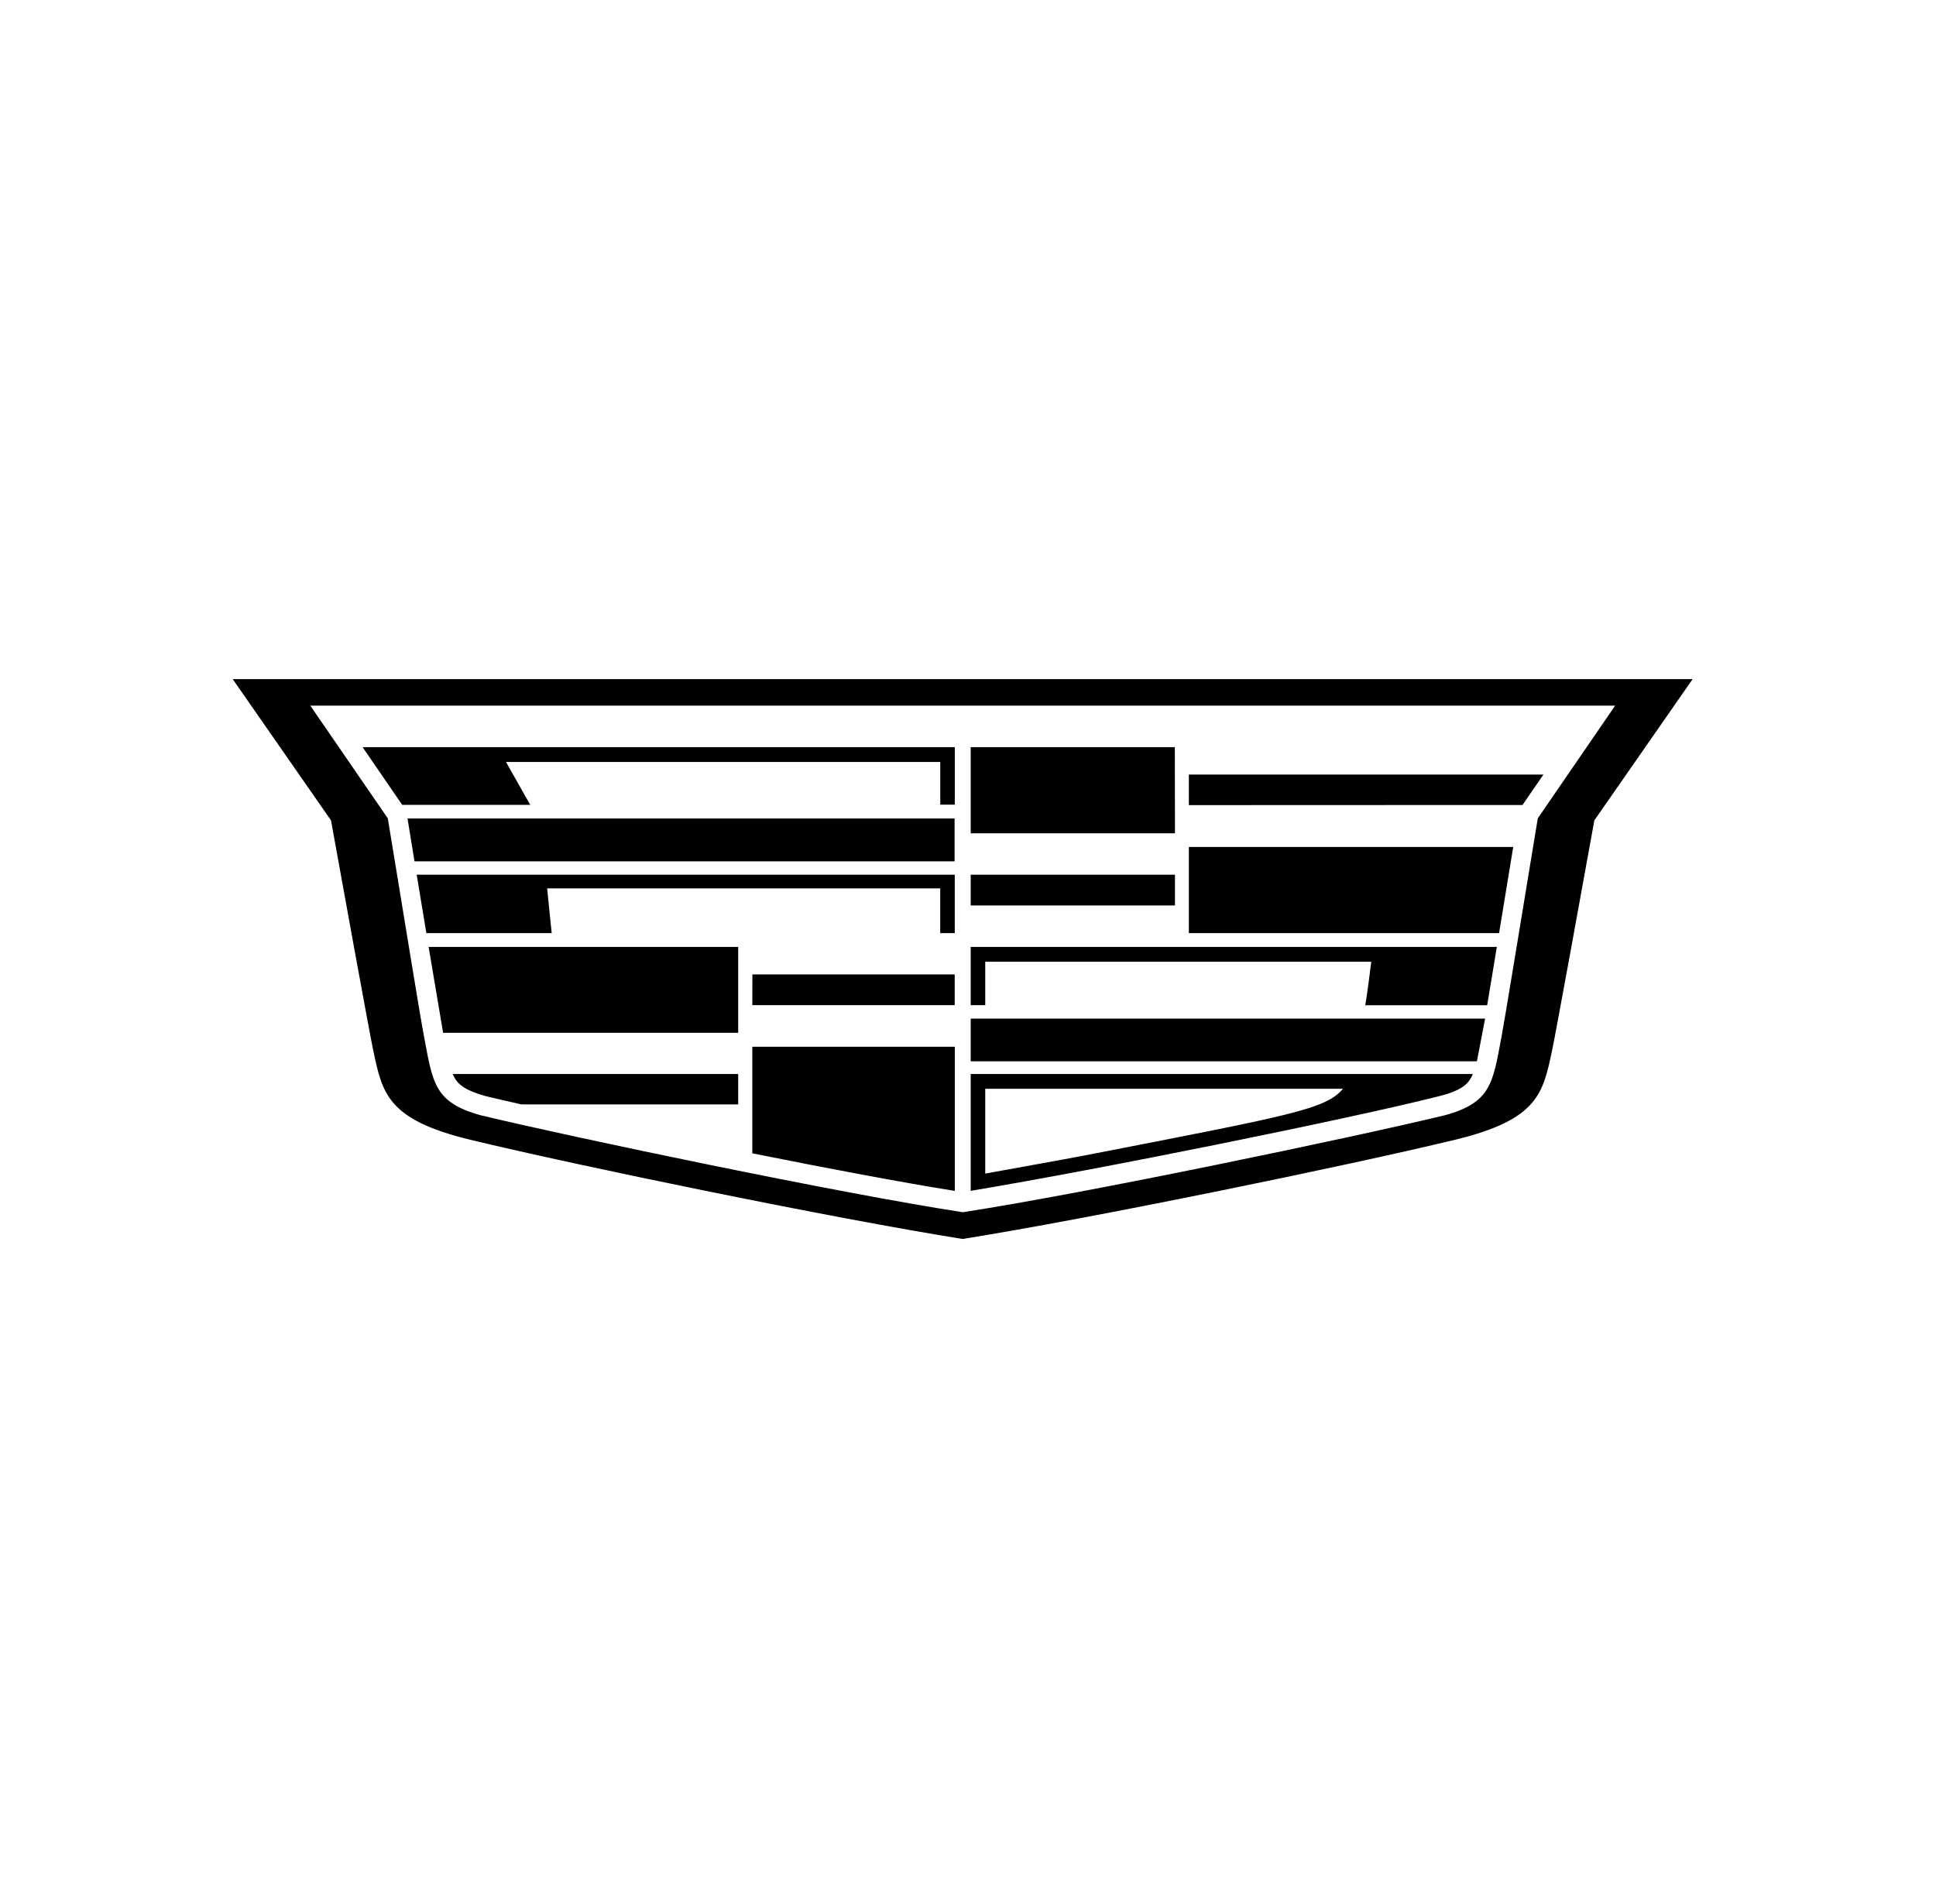 <svg width="61" height="60" viewBox="0 0 61 60" fill="none" xmlns="http://www.w3.org/2000/svg">
<g clip-path="url(#clip0_4940_79206)">
<path d="M17.383 29.406H13.434L13.129 27.564H30.083V29.406H29.625V27.995H17.239L17.383 29.406ZM13.06 27.143H30.078V25.793H12.84L13.06 27.143ZM23.704 31.674H30.081V30.707H23.707L23.704 31.674ZM12.673 25.363H16.706L15.943 24.011H29.626V25.357H30.084V23.544H11.424L12.673 25.363ZM37.017 23.544H30.585V26.259H37.021L37.017 23.544ZM14.352 34.011C14.457 34.173 14.651 34.361 15.294 34.539C15.605 34.616 15.952 34.694 16.431 34.803H23.259V33.845H14.264C14.287 33.903 14.317 33.958 14.351 34.011H14.352ZM13.962 32.547H23.259V29.84H13.505L13.962 32.547ZM23.704 36.344C26.085 36.821 28.413 37.261 30.084 37.528V32.986H23.704V36.344ZM37.459 29.406H47.233L47.679 26.691H37.459V29.406ZM37.459 24.408V25.371L47.972 25.367L48.631 24.408H37.459ZM53.332 21.4L50.235 25.852C49.896 27.743 49.008 32.613 48.907 33.087C48.616 34.45 48.476 35.279 45.849 35.916C42.35 36.76 34.349 38.402 30.329 39.043C26.311 38.403 18.314 36.76 14.815 35.916C12.188 35.279 12.048 34.45 11.757 33.087C11.656 32.616 10.768 27.743 10.429 25.852L7.332 21.4H53.332ZM50.89 22.237H9.777L12.219 25.788C12.83 29.481 13.207 31.855 13.364 32.682C13.636 34.122 13.684 34.743 15.144 35.144C18.049 35.843 26.466 37.606 30.335 38.2C34.203 37.606 42.621 35.846 45.527 35.144C46.988 34.743 47.036 34.122 47.308 32.682C47.46 31.855 47.842 29.481 48.453 25.788L50.89 22.237ZM30.585 31.674H31.043V30.307H43.206C43.19 30.44 43.076 31.357 43.017 31.678H46.858L47.163 29.84H30.585V31.674ZM30.585 33.444H46.535L46.793 32.099H30.585V33.444ZM37.021 27.564H30.585V28.533H37.021V27.564ZM30.585 33.845H46.407C46.384 33.903 46.356 33.959 46.321 34.011C46.217 34.173 46.025 34.372 45.378 34.535C42.513 35.261 34.64 36.851 30.585 37.526V33.845ZM31.043 36.983C31.773 36.848 33.555 36.532 34.191 36.408C40.664 35.149 41.774 34.957 42.314 34.31H31.043V36.983Z" fill="black"/>
</g>
<defs>
<clipPath id="clip0_4940_79206">
<rect width="46" height="32" fill="white" transform="translate(7.332 14)"/>
</clipPath>
</defs>
</svg>
